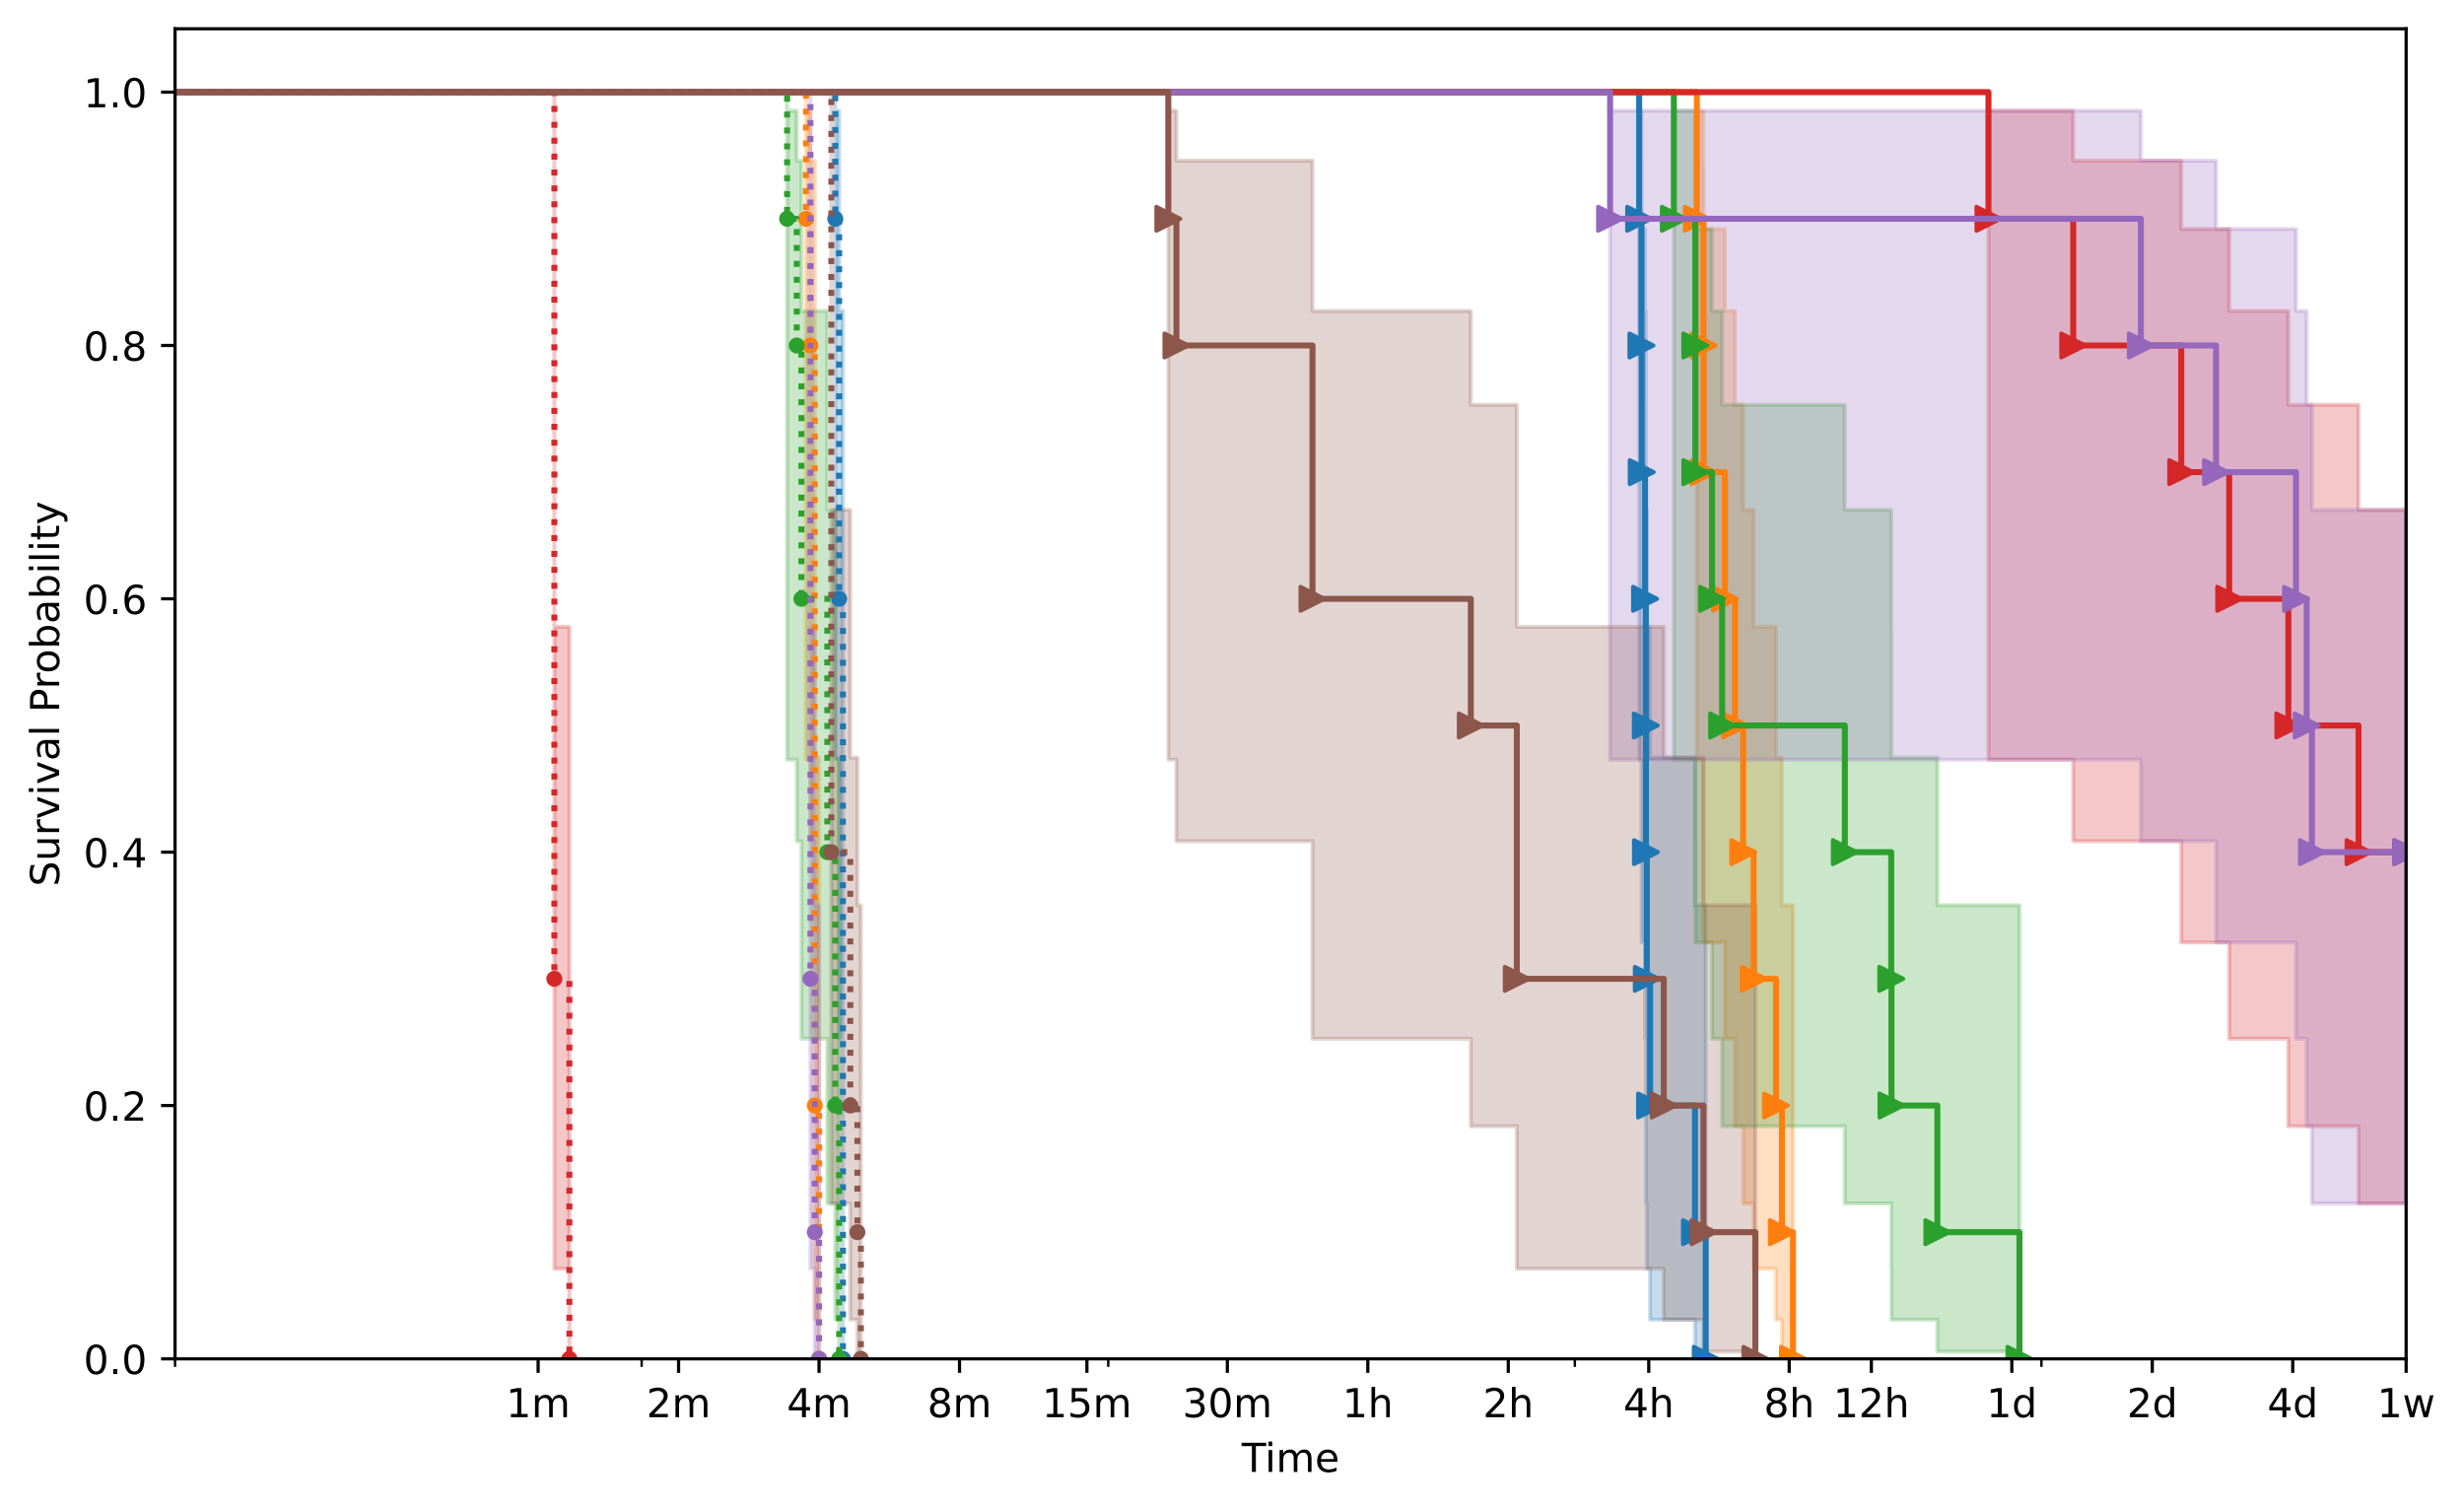 <?xml version="1.0" encoding="utf-8" standalone="no"?>
<!DOCTYPE svg PUBLIC "-//W3C//DTD SVG 1.1//EN"
  "http://www.w3.org/Graphics/SVG/1.1/DTD/svg11.dtd">
<!-- Created with matplotlib (https://matplotlib.org/) -->
<svg height="377.396pt" version="1.1" viewBox="0 0 616.252 377.396" width="616.252pt" xmlns="http://www.w3.org/2000/svg" xmlns:xlink="http://www.w3.org/1999/xlink">
 <defs>
  <style type="text/css">
*{stroke-linecap:butt;stroke-linejoin:round;}
  </style>
 </defs>
 <g id="figure_1">
  <g id="patch_1">
   <path d="M 0 377.396 
L 616.252 377.396 
L 616.252 0 
L 0 0 
z
" style="fill:#ffffff;"/>
  </g>
  <g id="axes_1">
   <g id="patch_2">
    <path d="M 43.781 339.84 
L 601.781 339.84 
L 601.781 7.2 
L 43.781 7.2 
z
" style="fill:#ffffff;"/>
   </g>
   <g id="PolyCollection_1">
    <defs>
     <path d="M -167.45 -354.356 
L -167.45 -354.356 
L 208.904 -354.356 
L 208.904 -187.406 
L 209.87 -187.406 
L 209.87 -117.602 
L 210.817 -117.602 
L 210.817 -37.556 
L 210.817 -37.556 
L 210.817 -37.556 
L 210.817 -299.62 
L 209.87 -299.62 
L 209.87 -349.693 
L 208.904 -349.693 
L 208.904 -354.356 
L -167.45 -354.356 
z
" id="m0efd5193a4" style="stroke:#1f77b4;stroke-opacity:0.25;"/>
    </defs>
    <g clip-path="url(#pd3444f89ca)">
     <use style="fill:#1f77b4;fill-opacity:0.25;stroke:#1f77b4;stroke-opacity:0.25;" x="0" xlink:href="#m0efd5193a4" y="377.396"/>
    </g>
   </g>
   <g id="PolyCollection_2">
    <defs>
     <path d="M -167.45 -354.356 
L -167.45 -354.356 
L 409.957 -354.356 
L 409.957 -187.406 
L 410.525 -187.406 
L 410.525 -167.029 
L 410.598 -167.029 
L 410.598 -141.694 
L 411.429 -141.694 
L 411.429 -117.602 
L 411.626 -117.602 
L 411.626 -95.723 
L 411.662 -95.723 
L 411.662 -76.425 
L 411.875 -76.425 
L 411.875 -60.092 
L 412.686 -60.092 
L 412.686 -47.348 
L 423.915 -47.348 
L 423.915 -39.369 
L 426.615 -39.369 
L 426.615 -37.556 
L 426.615 -37.556 
L 426.615 -37.556 
L 426.615 -151.011 
L 423.915 -151.011 
L 423.915 -187.946 
L 412.686 -187.946 
L 412.686 -220.625 
L 411.875 -220.625 
L 411.875 -249.877 
L 411.662 -249.877 
L 411.662 -276.162 
L 411.626 -276.162 
L 411.626 -299.62 
L 411.429 -299.62 
L 411.429 -320.126 
L 410.598 -320.126 
L 410.598 -337.209 
L 410.525 -337.209 
L 410.525 -349.693 
L 409.957 -349.693 
L 409.957 -354.356 
L -167.45 -354.356 
z
" id="m9e3552a23c" style="stroke:#1f77b4;stroke-opacity:0.25;"/>
    </defs>
    <g clip-path="url(#pd3444f89ca)">
     <use style="fill:#1f77b4;fill-opacity:0.25;stroke:#1f77b4;stroke-opacity:0.25;" x="0" xlink:href="#m9e3552a23c" y="377.396"/>
    </g>
   </g>
   <g id="PolyCollection_3">
    <defs>
     <path d="M -167.45 -354.356 
L -167.45 -354.356 
L 201.577 -354.356 
L 201.577 -187.406 
L 202.691 -187.406 
L 202.691 -167.029 
L 203.781 -167.029 
L 203.781 -47.348 
L 204.848 -47.348 
L 204.848 -37.556 
L 204.848 -37.556 
L 204.848 -37.556 
L 204.848 -187.946 
L 203.781 -187.946 
L 203.781 -337.209 
L 202.691 -337.209 
L 202.691 -349.693 
L 201.577 -349.693 
L 201.577 -354.356 
L -167.45 -354.356 
z
" id="md1991e4f01" style="stroke:#ff7f0e;stroke-opacity:0.25;"/>
    </defs>
    <g clip-path="url(#pd3444f89ca)">
     <use style="fill:#ff7f0e;fill-opacity:0.25;stroke:#ff7f0e;stroke-opacity:0.25;" x="0" xlink:href="#md1991e4f01" y="377.396"/>
    </g>
   </g>
   <g id="PolyCollection_4">
    <defs>
     <path d="M -167.45 -354.356 
L -167.45 -354.356 
L 424.389 -354.356 
L 424.389 -187.406 
L 426.041 -187.406 
L 426.041 -167.029 
L 426.068 -167.029 
L 426.068 -141.694 
L 431.414 -141.694 
L 431.414 -117.602 
L 433.947 -117.602 
L 433.947 -95.723 
L 435.975 -95.723 
L 435.975 -76.425 
L 438.6 -76.425 
L 438.6 -60.092 
L 444.183 -60.092 
L 444.183 -47.348 
L 445.664 -47.348 
L 445.664 -39.369 
L 448.432 -39.369 
L 448.432 -37.556 
L 448.432 -37.556 
L 448.432 -37.556 
L 448.432 -151.011 
L 445.664 -151.011 
L 445.664 -187.946 
L 444.183 -187.946 
L 444.183 -220.625 
L 438.6 -220.625 
L 438.6 -249.877 
L 435.975 -249.877 
L 435.975 -276.162 
L 433.947 -276.162 
L 433.947 -299.62 
L 431.414 -299.62 
L 431.414 -320.126 
L 426.068 -320.126 
L 426.068 -337.209 
L 426.041 -337.209 
L 426.041 -349.693 
L 424.389 -349.693 
L 424.389 -354.356 
L -167.45 -354.356 
z
" id="mb1982daeec" style="stroke:#ff7f0e;stroke-opacity:0.25;"/>
    </defs>
    <g clip-path="url(#pd3444f89ca)">
     <use style="fill:#ff7f0e;fill-opacity:0.25;stroke:#ff7f0e;stroke-opacity:0.25;" x="0" xlink:href="#mb1982daeec" y="377.396"/>
    </g>
   </g>
   <g id="PolyCollection_5">
    <defs>
     <path d="M -167.45 -354.356 
L -167.45 -354.356 
L 196.859 -354.356 
L 196.859 -187.406 
L 199.273 -187.406 
L 199.273 -167.029 
L 200.438 -167.029 
L 200.438 -117.602 
L 206.917 -117.602 
L 206.917 -76.425 
L 208.904 -76.425 
L 208.904 -47.348 
L 209.87 -47.348 
L 209.87 -37.556 
L 209.87 -37.556 
L 209.87 -37.556 
L 209.87 -187.946 
L 208.904 -187.946 
L 208.904 -249.877 
L 206.917 -249.877 
L 206.917 -299.62 
L 200.438 -299.62 
L 200.438 -337.209 
L 199.273 -337.209 
L 199.273 -349.693 
L 196.859 -349.693 
L 196.859 -354.356 
L -167.45 -354.356 
z
" id="m6c51104a6e" style="stroke:#2ca02c;stroke-opacity:0.25;"/>
    </defs>
    <g clip-path="url(#pd3444f89ca)">
     <use style="fill:#2ca02c;fill-opacity:0.25;stroke:#2ca02c;stroke-opacity:0.25;" x="0" xlink:href="#m6c51104a6e" y="377.396"/>
    </g>
   </g>
   <g id="PolyCollection_6">
    <path clip-path="url(#pd3444f89ca)" d="M -167.45 23.04 
L -167.45 23.04 
L 418.634 23.04 
L 418.634 189.991 
L 423.999 189.991 
L 423.999 210.367 
L 424.013 210.367 
L 424.013 235.703 
L 428.184 235.703 
L 428.184 259.794 
L 430.708 259.794 
L 430.708 281.674 
L 461.398 281.674 
L 461.398 300.971 
L 473.011 300.971 
L 473.011 317.305 
L 473.064 317.305 
L 473.064 330.048 
L 484.541 330.048 
L 484.541 338.027 
L 505.069 338.027 
L 505.069 339.84 
L 505.069 339.84 
L 505.069 339.84 
L 505.069 226.385 
L 484.541 226.385 
L 484.541 189.45 
L 473.064 189.45 
L 473.064 156.772 
L 473.011 156.772 
L 473.011 127.519 
L 461.398 127.519 
L 461.398 101.234 
L 430.708 101.234 
L 430.708 77.776 
L 428.184 77.776 
L 428.184 57.271 
L 424.013 57.271 
L 424.013 40.188 
L 423.999 40.188 
L 423.999 27.703 
L 418.634 27.703 
L 418.634 23.04 
L -167.45 23.04 
z
" style="fill:#2ca02c;fill-opacity:0.25;stroke:#2ca02c;stroke-opacity:0.25;"/>
   </g>
   <g id="PolyCollection_7">
    <defs>
     <path d="M -167.45 -354.356 
L -167.45 -354.356 
L 138.646 -354.356 
L 138.646 -60.092 
L 142.402 -60.092 
L 142.402 -37.556 
L 142.402 -37.556 
L 142.402 -37.556 
L 142.402 -220.625 
L 138.646 -220.625 
L 138.646 -354.356 
L -167.45 -354.356 
z
" id="me42c7a503c" style="stroke:#d62728;stroke-opacity:0.25;"/>
    </defs>
    <g clip-path="url(#pd3444f89ca)">
     <use style="fill:#d62728;fill-opacity:0.25;stroke:#d62728;stroke-opacity:0.25;" x="0" xlink:href="#me42c7a503c" y="377.396"/>
    </g>
   </g>
   <g id="PolyCollection_8">
    <path clip-path="url(#pd3444f89ca)" d="M -167.45 23.04 
L -167.45 23.04 
L 497.32 23.04 
L 497.32 189.991 
L 518.522 189.991 
L 518.522 210.367 
L 545.54 210.367 
L 545.54 235.703 
L 557.532 235.703 
L 557.532 259.794 
L 572.322 259.794 
L 572.322 281.674 
L 589.877 281.674 
L 589.877 300.971 
L 601.781 300.971 
L 601.781 300.971 
L 601.781 127.519 
L 601.781 127.519 
L 601.781 127.519 
L 589.877 127.519 
L 589.877 101.234 
L 572.322 101.234 
L 572.322 77.776 
L 557.532 77.776 
L 557.532 57.271 
L 545.54 57.271 
L 545.54 40.188 
L 518.522 40.188 
L 518.522 27.703 
L 497.32 27.703 
L 497.32 23.04 
L -167.45 23.04 
z
" style="fill:#d62728;fill-opacity:0.25;stroke:#d62728;stroke-opacity:0.25;"/>
   </g>
   <g id="PolyCollection_9">
    <defs>
     <path d="M -167.45 -354.356 
L -167.45 -354.356 
L 202.691 -354.356 
L 202.691 -60.092 
L 203.781 -60.092 
L 203.781 -39.369 
L 204.848 -39.369 
L 204.848 -37.556 
L 204.848 -37.556 
L 204.848 -37.556 
L 204.848 -151.011 
L 203.781 -151.011 
L 203.781 -220.625 
L 202.691 -220.625 
L 202.691 -354.356 
L -167.45 -354.356 
z
" id="m2eeaf48ab5" style="stroke:#9467bd;stroke-opacity:0.25;"/>
    </defs>
    <g clip-path="url(#pd3444f89ca)">
     <use style="fill:#9467bd;fill-opacity:0.25;stroke:#9467bd;stroke-opacity:0.25;" x="0" xlink:href="#m2eeaf48ab5" y="377.396"/>
    </g>
   </g>
   <g id="PolyCollection_10">
    <path clip-path="url(#pd3444f89ca)" d="M -167.45 23.04 
L -167.45 23.04 
L 402.689 23.04 
L 402.689 189.991 
L 535.426 189.991 
L 535.426 210.367 
L 554.246 210.367 
L 554.246 235.703 
L 574.241 235.703 
L 574.241 259.794 
L 576.9 259.794 
L 576.9 281.674 
L 578.214 281.674 
L 578.214 300.971 
L 601.781 300.971 
L 601.781 300.971 
L 601.781 127.519 
L 601.781 127.519 
L 601.781 127.519 
L 578.214 127.519 
L 578.214 101.234 
L 576.9 101.234 
L 576.9 77.776 
L 574.241 77.776 
L 574.241 57.271 
L 554.246 57.271 
L 554.246 40.188 
L 535.426 40.188 
L 535.426 27.703 
L 402.689 27.703 
L 402.689 23.04 
L -167.45 23.04 
z
" style="fill:#9467bd;fill-opacity:0.25;stroke:#9467bd;stroke-opacity:0.25;"/>
   </g>
   <g id="PolyCollection_11">
    <defs>
     <path d="M -167.45 -354.356 
L -167.45 -354.356 
L 207.92 -354.356 
L 207.92 -76.425 
L 212.66 -76.425 
L 212.66 -47.348 
L 214.439 -47.348 
L 214.439 -39.369 
L 215.305 -39.369 
L 215.305 -37.556 
L 215.305 -37.556 
L 215.305 -37.556 
L 215.305 -151.011 
L 214.439 -151.011 
L 214.439 -187.946 
L 212.66 -187.946 
L 212.66 -249.877 
L 207.92 -249.877 
L 207.92 -354.356 
L -167.45 -354.356 
z
" id="m595a9ac180" style="stroke:#8c564b;stroke-opacity:0.25;"/>
    </defs>
    <g clip-path="url(#pd3444f89ca)">
     <use style="fill:#8c564b;fill-opacity:0.25;stroke:#8c564b;stroke-opacity:0.25;" x="0" xlink:href="#m595a9ac180" y="377.396"/>
    </g>
   </g>
   <g id="PolyCollection_12">
    <defs>
     <path d="M -167.45 -354.356 
L -167.45 -354.356 
L 292.197 -354.356 
L 292.197 -187.406 
L 294.228 -187.406 
L 294.228 -167.029 
L 328.26 -167.029 
L 328.26 -117.602 
L 367.856 -117.602 
L 367.856 -95.723 
L 379.36 -95.723 
L 379.36 -60.092 
L 416.116 -60.092 
L 416.116 -47.348 
L 426.041 -47.348 
L 426.041 -39.369 
L 439.028 -39.369 
L 439.028 -37.556 
L 439.028 -37.556 
L 439.028 -37.556 
L 439.028 -151.011 
L 426.041 -151.011 
L 426.041 -187.946 
L 416.116 -187.946 
L 416.116 -220.625 
L 379.36 -220.625 
L 379.36 -276.162 
L 367.856 -276.162 
L 367.856 -299.62 
L 328.26 -299.62 
L 328.26 -337.209 
L 294.228 -337.209 
L 294.228 -349.693 
L 292.197 -349.693 
L 292.197 -354.356 
L -167.45 -354.356 
z
" id="m943137fe34" style="stroke:#8c564b;stroke-opacity:0.25;"/>
    </defs>
    <g clip-path="url(#pd3444f89ca)">
     <use style="fill:#8c564b;fill-opacity:0.25;stroke:#8c564b;stroke-opacity:0.25;" x="0" xlink:href="#m943137fe34" y="377.396"/>
    </g>
   </g>
   <g id="matplotlib.axis_1">
    <g id="xtick_1">
     <g id="line2d_1">
      <defs>
       <path d="M 0 0 
L 0 3.5 
" id="me471caf000" style="stroke:#000000;stroke-width:0.8;"/>
      </defs>
      <g>
       <use style="stroke:#000000;stroke-width:0.8;" x="134.589" xlink:href="#me471caf000" y="339.84"/>
      </g>
     </g>
     <g id="text_1">
      <!-- 1m -->
      <defs>
       <path d="M 12.406 8.297 
L 28.516 8.297 
L 28.516 63.922 
L 10.984 60.406 
L 10.984 69.391 
L 28.422 72.906 
L 38.281 72.906 
L 38.281 8.297 
L 54.391 8.297 
L 54.391 0 
L 12.406 0 
z
" id="DejaVuSans-49"/>
       <path d="M 52 44.188 
Q 55.375 50.25 60.062 53.125 
Q 64.75 56 71.094 56 
Q 79.641 56 84.281 50.016 
Q 88.922 44.047 88.922 33.016 
L 88.922 0 
L 79.891 0 
L 79.891 32.719 
Q 79.891 40.578 77.094 44.375 
Q 74.312 48.188 68.609 48.188 
Q 61.625 48.188 57.562 43.547 
Q 53.516 38.922 53.516 30.906 
L 53.516 0 
L 44.484 0 
L 44.484 32.719 
Q 44.484 40.625 41.703 44.406 
Q 38.922 48.188 33.109 48.188 
Q 26.219 48.188 22.156 43.531 
Q 18.109 38.875 18.109 30.906 
L 18.109 0 
L 9.078 0 
L 9.078 54.688 
L 18.109 54.688 
L 18.109 46.188 
Q 21.188 51.219 25.484 53.609 
Q 29.781 56 35.688 56 
Q 41.656 56 45.828 52.969 
Q 50 49.953 52 44.188 
z
" id="DejaVuSans-109"/>
      </defs>
      <g transform="translate(126.538 354.438)scale(0.1 -0.1)">
       <use xlink:href="#DejaVuSans-49"/>
       <use x="63.623" xlink:href="#DejaVuSans-109"/>
      </g>
     </g>
    </g>
    <g id="xtick_2">
     <g id="line2d_2">
      <g>
       <use style="stroke:#000000;stroke-width:0.8;" x="169.719" xlink:href="#me471caf000" y="339.84"/>
      </g>
     </g>
     <g id="text_2">
      <!-- 2m -->
      <defs>
       <path d="M 19.188 8.297 
L 53.609 8.297 
L 53.609 0 
L 7.328 0 
L 7.328 8.297 
Q 12.938 14.109 22.625 23.891 
Q 32.328 33.688 34.812 36.531 
Q 39.547 41.844 41.422 45.531 
Q 43.312 49.219 43.312 52.781 
Q 43.312 58.594 39.234 62.25 
Q 35.156 65.922 28.609 65.922 
Q 23.969 65.922 18.812 64.312 
Q 13.672 62.703 7.812 59.422 
L 7.812 69.391 
Q 13.766 71.781 18.938 73 
Q 24.125 74.219 28.422 74.219 
Q 39.75 74.219 46.484 68.547 
Q 53.219 62.891 53.219 53.422 
Q 53.219 48.922 51.531 44.891 
Q 49.859 40.875 45.406 35.406 
Q 44.188 33.984 37.641 27.219 
Q 31.109 20.453 19.188 8.297 
z
" id="DejaVuSans-50"/>
      </defs>
      <g transform="translate(161.667 354.438)scale(0.1 -0.1)">
       <use xlink:href="#DejaVuSans-50"/>
       <use x="63.623" xlink:href="#DejaVuSans-109"/>
      </g>
     </g>
    </g>
    <g id="xtick_3">
     <g id="line2d_3">
      <g>
       <use style="stroke:#000000;stroke-width:0.8;" x="204.848" xlink:href="#me471caf000" y="339.84"/>
      </g>
     </g>
     <g id="text_3">
      <!-- 4m -->
      <defs>
       <path d="M 37.797 64.312 
L 12.891 25.391 
L 37.797 25.391 
z
M 35.203 72.906 
L 47.609 72.906 
L 47.609 25.391 
L 58.016 25.391 
L 58.016 17.188 
L 47.609 17.188 
L 47.609 0 
L 37.797 0 
L 37.797 17.188 
L 4.891 17.188 
L 4.891 26.703 
z
" id="DejaVuSans-52"/>
      </defs>
      <g transform="translate(196.796 354.438)scale(0.1 -0.1)">
       <use xlink:href="#DejaVuSans-52"/>
       <use x="63.623" xlink:href="#DejaVuSans-109"/>
      </g>
     </g>
    </g>
    <g id="xtick_4">
     <g id="line2d_4">
      <g>
       <use style="stroke:#000000;stroke-width:0.8;" x="239.977" xlink:href="#me471caf000" y="339.84"/>
      </g>
     </g>
     <g id="text_4">
      <!-- 8m -->
      <defs>
       <path d="M 31.781 34.625 
Q 24.75 34.625 20.719 30.859 
Q 16.703 27.094 16.703 20.516 
Q 16.703 13.922 20.719 10.156 
Q 24.75 6.391 31.781 6.391 
Q 38.812 6.391 42.859 10.172 
Q 46.922 13.969 46.922 20.516 
Q 46.922 27.094 42.891 30.859 
Q 38.875 34.625 31.781 34.625 
z
M 21.922 38.812 
Q 15.578 40.375 12.031 44.719 
Q 8.5 49.078 8.5 55.328 
Q 8.5 64.062 14.719 69.141 
Q 20.953 74.219 31.781 74.219 
Q 42.672 74.219 48.875 69.141 
Q 55.078 64.062 55.078 55.328 
Q 55.078 49.078 51.531 44.719 
Q 48 40.375 41.703 38.812 
Q 48.828 37.156 52.797 32.312 
Q 56.781 27.484 56.781 20.516 
Q 56.781 9.906 50.312 4.234 
Q 43.844 -1.422 31.781 -1.422 
Q 19.734 -1.422 13.25 4.234 
Q 6.781 9.906 6.781 20.516 
Q 6.781 27.484 10.781 32.312 
Q 14.797 37.156 21.922 38.812 
z
M 18.312 54.391 
Q 18.312 48.734 21.844 45.562 
Q 25.391 42.391 31.781 42.391 
Q 38.141 42.391 41.719 45.562 
Q 45.312 48.734 45.312 54.391 
Q 45.312 60.062 41.719 63.234 
Q 38.141 66.406 31.781 66.406 
Q 25.391 66.406 21.844 63.234 
Q 18.312 60.062 18.312 54.391 
z
" id="DejaVuSans-56"/>
      </defs>
      <g transform="translate(231.926 354.438)scale(0.1 -0.1)">
       <use xlink:href="#DejaVuSans-56"/>
       <use x="63.623" xlink:href="#DejaVuSans-109"/>
      </g>
     </g>
    </g>
    <g id="xtick_5">
     <g id="line2d_5">
      <g>
       <use style="stroke:#000000;stroke-width:0.8;" x="271.836" xlink:href="#me471caf000" y="339.84"/>
      </g>
     </g>
     <g id="text_5">
      <!-- 15m -->
      <defs>
       <path d="M 10.797 72.906 
L 49.516 72.906 
L 49.516 64.594 
L 19.828 64.594 
L 19.828 46.734 
Q 21.969 47.469 24.109 47.828 
Q 26.266 48.188 28.422 48.188 
Q 40.625 48.188 47.75 41.5 
Q 54.891 34.812 54.891 23.391 
Q 54.891 11.625 47.562 5.094 
Q 40.234 -1.422 26.906 -1.422 
Q 22.312 -1.422 17.547 -0.641 
Q 12.797 0.141 7.719 1.703 
L 7.719 11.625 
Q 12.109 9.234 16.797 8.062 
Q 21.484 6.891 26.703 6.891 
Q 35.156 6.891 40.078 11.328 
Q 45.016 15.766 45.016 23.391 
Q 45.016 31 40.078 35.438 
Q 35.156 39.891 26.703 39.891 
Q 22.75 39.891 18.812 39.016 
Q 14.891 38.141 10.797 36.281 
z
" id="DejaVuSans-53"/>
      </defs>
      <g transform="translate(260.603 354.438)scale(0.1 -0.1)">
       <use xlink:href="#DejaVuSans-49"/>
       <use x="63.623" xlink:href="#DejaVuSans-53"/>
       <use x="127.246" xlink:href="#DejaVuSans-109"/>
      </g>
     </g>
    </g>
    <g id="xtick_6">
     <g id="line2d_6">
      <g>
       <use style="stroke:#000000;stroke-width:0.8;" x="306.965" xlink:href="#me471caf000" y="339.84"/>
      </g>
     </g>
     <g id="text_6">
      <!-- 30m -->
      <defs>
       <path d="M 40.578 39.312 
Q 47.656 37.797 51.625 33 
Q 55.609 28.219 55.609 21.188 
Q 55.609 10.406 48.188 4.484 
Q 40.766 -1.422 27.094 -1.422 
Q 22.516 -1.422 17.656 -0.516 
Q 12.797 0.391 7.625 2.203 
L 7.625 11.719 
Q 11.719 9.328 16.594 8.109 
Q 21.484 6.891 26.812 6.891 
Q 36.078 6.891 40.938 10.547 
Q 45.797 14.203 45.797 21.188 
Q 45.797 27.641 41.281 31.266 
Q 36.766 34.906 28.719 34.906 
L 20.219 34.906 
L 20.219 43.016 
L 29.109 43.016 
Q 36.375 43.016 40.234 45.922 
Q 44.094 48.828 44.094 54.297 
Q 44.094 59.906 40.109 62.906 
Q 36.141 65.922 28.719 65.922 
Q 24.656 65.922 20.016 65.031 
Q 15.375 64.156 9.812 62.312 
L 9.812 71.094 
Q 15.438 72.656 20.344 73.438 
Q 25.25 74.219 29.594 74.219 
Q 40.828 74.219 47.359 69.109 
Q 53.906 64.016 53.906 55.328 
Q 53.906 49.266 50.438 45.094 
Q 46.969 40.922 40.578 39.312 
z
" id="DejaVuSans-51"/>
       <path d="M 31.781 66.406 
Q 24.172 66.406 20.328 58.906 
Q 16.5 51.422 16.5 36.375 
Q 16.5 21.391 20.328 13.891 
Q 24.172 6.391 31.781 6.391 
Q 39.453 6.391 43.281 13.891 
Q 47.125 21.391 47.125 36.375 
Q 47.125 51.422 43.281 58.906 
Q 39.453 66.406 31.781 66.406 
z
M 31.781 74.219 
Q 44.047 74.219 50.516 64.516 
Q 56.984 54.828 56.984 36.375 
Q 56.984 17.969 50.516 8.266 
Q 44.047 -1.422 31.781 -1.422 
Q 19.531 -1.422 13.062 8.266 
Q 6.594 17.969 6.594 36.375 
Q 6.594 54.828 13.062 64.516 
Q 19.531 74.219 31.781 74.219 
z
" id="DejaVuSans-48"/>
      </defs>
      <g transform="translate(295.732 354.438)scale(0.1 -0.1)">
       <use xlink:href="#DejaVuSans-51"/>
       <use x="63.623" xlink:href="#DejaVuSans-48"/>
       <use x="127.246" xlink:href="#DejaVuSans-109"/>
      </g>
     </g>
    </g>
    <g id="xtick_7">
     <g id="line2d_7">
      <g>
       <use style="stroke:#000000;stroke-width:0.8;" x="342.094" xlink:href="#me471caf000" y="339.84"/>
      </g>
     </g>
     <g id="text_7">
      <!-- 1h -->
      <defs>
       <path d="M 54.891 33.016 
L 54.891 0 
L 45.906 0 
L 45.906 32.719 
Q 45.906 40.484 42.875 44.328 
Q 39.844 48.188 33.797 48.188 
Q 26.516 48.188 22.312 43.547 
Q 18.109 38.922 18.109 30.906 
L 18.109 0 
L 9.078 0 
L 9.078 75.984 
L 18.109 75.984 
L 18.109 46.188 
Q 21.344 51.125 25.703 53.562 
Q 30.078 56 35.797 56 
Q 45.219 56 50.047 50.172 
Q 54.891 44.344 54.891 33.016 
z
" id="DejaVuSans-104"/>
      </defs>
      <g transform="translate(335.744 354.438)scale(0.1 -0.1)">
       <use xlink:href="#DejaVuSans-49"/>
       <use x="63.623" xlink:href="#DejaVuSans-104"/>
      </g>
     </g>
    </g>
    <g id="xtick_8">
     <g id="line2d_8">
      <g>
       <use style="stroke:#000000;stroke-width:0.8;" x="377.224" xlink:href="#me471caf000" y="339.84"/>
      </g>
     </g>
     <g id="text_8">
      <!-- 2h -->
      <g transform="translate(370.874 354.438)scale(0.1 -0.1)">
       <use xlink:href="#DejaVuSans-50"/>
       <use x="63.623" xlink:href="#DejaVuSans-104"/>
      </g>
     </g>
    </g>
    <g id="xtick_9">
     <g id="line2d_9">
      <g>
       <use style="stroke:#000000;stroke-width:0.8;" x="412.353" xlink:href="#me471caf000" y="339.84"/>
      </g>
     </g>
     <g id="text_9">
      <!-- 4h -->
      <g transform="translate(406.003 354.438)scale(0.1 -0.1)">
       <use xlink:href="#DejaVuSans-52"/>
       <use x="63.623" xlink:href="#DejaVuSans-104"/>
      </g>
     </g>
    </g>
    <g id="xtick_10">
     <g id="line2d_10">
      <g>
       <use style="stroke:#000000;stroke-width:0.8;" x="447.482" xlink:href="#me471caf000" y="339.84"/>
      </g>
     </g>
     <g id="text_10">
      <!-- 8h -->
      <g transform="translate(441.132 354.438)scale(0.1 -0.1)">
       <use xlink:href="#DejaVuSans-56"/>
       <use x="63.623" xlink:href="#DejaVuSans-104"/>
      </g>
     </g>
    </g>
    <g id="xtick_11">
     <g id="line2d_11">
      <g>
       <use style="stroke:#000000;stroke-width:0.8;" x="468.031" xlink:href="#me471caf000" y="339.84"/>
      </g>
     </g>
     <g id="text_11">
      <!-- 12h -->
      <g transform="translate(458.5 354.438)scale(0.1 -0.1)">
       <use xlink:href="#DejaVuSans-49"/>
       <use x="63.623" xlink:href="#DejaVuSans-50"/>
       <use x="127.246" xlink:href="#DejaVuSans-104"/>
      </g>
     </g>
    </g>
    <g id="xtick_12">
     <g id="line2d_12">
      <g>
       <use style="stroke:#000000;stroke-width:0.8;" x="503.161" xlink:href="#me471caf000" y="339.84"/>
      </g>
     </g>
     <g id="text_12">
      <!-- 1d -->
      <defs>
       <path d="M 45.406 46.391 
L 45.406 75.984 
L 54.391 75.984 
L 54.391 0 
L 45.406 0 
L 45.406 8.203 
Q 42.578 3.328 38.25 0.953 
Q 33.938 -1.422 27.875 -1.422 
Q 17.969 -1.422 11.734 6.484 
Q 5.516 14.406 5.516 27.297 
Q 5.516 40.188 11.734 48.094 
Q 17.969 56 27.875 56 
Q 33.938 56 38.25 53.625 
Q 42.578 51.266 45.406 46.391 
z
M 14.797 27.297 
Q 14.797 17.391 18.875 11.75 
Q 22.953 6.109 30.078 6.109 
Q 37.203 6.109 41.297 11.75 
Q 45.406 17.391 45.406 27.297 
Q 45.406 37.203 41.297 42.844 
Q 37.203 48.484 30.078 48.484 
Q 22.953 48.484 18.875 42.844 
Q 14.797 37.203 14.797 27.297 
z
" id="DejaVuSans-100"/>
      </defs>
      <g transform="translate(496.805 354.438)scale(0.1 -0.1)">
       <use xlink:href="#DejaVuSans-49"/>
       <use x="63.623" xlink:href="#DejaVuSans-100"/>
      </g>
     </g>
    </g>
    <g id="xtick_13">
     <g id="line2d_13">
      <g>
       <use style="stroke:#000000;stroke-width:0.8;" x="538.29" xlink:href="#me471caf000" y="339.84"/>
      </g>
     </g>
     <g id="text_13">
      <!-- 2d -->
      <g transform="translate(531.935 354.438)scale(0.1 -0.1)">
       <use xlink:href="#DejaVuSans-50"/>
       <use x="63.623" xlink:href="#DejaVuSans-100"/>
      </g>
     </g>
    </g>
    <g id="xtick_14">
     <g id="line2d_14">
      <g>
       <use style="stroke:#000000;stroke-width:0.8;" x="573.419" xlink:href="#me471caf000" y="339.84"/>
      </g>
     </g>
     <g id="text_14">
      <!-- 4d -->
      <g transform="translate(567.064 354.438)scale(0.1 -0.1)">
       <use xlink:href="#DejaVuSans-52"/>
       <use x="63.623" xlink:href="#DejaVuSans-100"/>
      </g>
     </g>
    </g>
    <g id="xtick_15">
     <g id="line2d_15">
      <g>
       <use style="stroke:#000000;stroke-width:0.8;" x="601.781" xlink:href="#me471caf000" y="339.84"/>
      </g>
     </g>
     <g id="text_15">
      <!-- 1w -->
      <defs>
       <path d="M 4.203 54.688 
L 13.188 54.688 
L 24.422 12.016 
L 35.594 54.688 
L 46.188 54.688 
L 57.422 12.016 
L 68.609 54.688 
L 77.594 54.688 
L 63.281 0 
L 52.688 0 
L 40.922 44.828 
L 29.109 0 
L 18.5 0 
z
" id="DejaVuSans-119"/>
      </defs>
      <g transform="translate(594.511 354.438)scale(0.1 -0.1)">
       <use xlink:href="#DejaVuSans-49"/>
       <use x="63.623" xlink:href="#DejaVuSans-119"/>
      </g>
     </g>
    </g>
    <g id="xtick_16">
     <g id="line2d_16">
      <defs>
       <path d="M 0 0 
L 0 2 
" id="m0e5a29f271" style="stroke:#000000;stroke-width:0.6;"/>
      </defs>
      <g>
       <use style="stroke:#000000;stroke-width:0.6;" x="43.781" xlink:href="#m0e5a29f271" y="339.84"/>
      </g>
     </g>
    </g>
    <g id="xtick_17">
     <g id="line2d_17">
      <g>
       <use style="stroke:#000000;stroke-width:0.6;" x="160.478" xlink:href="#m0e5a29f271" y="339.84"/>
      </g>
     </g>
    </g>
    <g id="xtick_18">
     <g id="line2d_18">
      <g>
       <use style="stroke:#000000;stroke-width:0.6;" x="277.175" xlink:href="#m0e5a29f271" y="339.84"/>
      </g>
     </g>
    </g>
    <g id="xtick_19">
     <g id="line2d_19">
      <g>
       <use style="stroke:#000000;stroke-width:0.6;" x="393.872" xlink:href="#m0e5a29f271" y="339.84"/>
      </g>
     </g>
    </g>
    <g id="xtick_20">
     <g id="line2d_20">
      <g>
       <use style="stroke:#000000;stroke-width:0.6;" x="510.569" xlink:href="#m0e5a29f271" y="339.84"/>
      </g>
     </g>
    </g>
    <g id="text_16">
     <!-- Time -->
     <defs>
      <path d="M -0.297 72.906 
L 61.375 72.906 
L 61.375 64.594 
L 35.5 64.594 
L 35.5 0 
L 25.594 0 
L 25.594 64.594 
L -0.297 64.594 
z
" id="DejaVuSans-84"/>
      <path d="M 9.422 54.688 
L 18.406 54.688 
L 18.406 0 
L 9.422 0 
z
M 9.422 75.984 
L 18.406 75.984 
L 18.406 64.594 
L 9.422 64.594 
z
" id="DejaVuSans-105"/>
      <path d="M 56.203 29.594 
L 56.203 25.203 
L 14.891 25.203 
Q 15.484 15.922 20.484 11.062 
Q 25.484 6.203 34.422 6.203 
Q 39.594 6.203 44.453 7.469 
Q 49.312 8.734 54.109 11.281 
L 54.109 2.781 
Q 49.266 0.734 44.188 -0.344 
Q 39.109 -1.422 33.891 -1.422 
Q 20.797 -1.422 13.156 6.188 
Q 5.516 13.812 5.516 26.812 
Q 5.516 40.234 12.766 48.109 
Q 20.016 56 32.328 56 
Q 43.359 56 49.781 48.891 
Q 56.203 41.797 56.203 29.594 
z
M 47.219 32.234 
Q 47.125 39.594 43.094 43.984 
Q 39.062 48.391 32.422 48.391 
Q 24.906 48.391 20.391 44.141 
Q 15.875 39.891 15.188 32.172 
z
" id="DejaVuSans-101"/>
     </defs>
     <g transform="translate(310.548 368.117)scale(0.1 -0.1)">
      <use xlink:href="#DejaVuSans-84"/>
      <use x="57.959" xlink:href="#DejaVuSans-105"/>
      <use x="85.742" xlink:href="#DejaVuSans-109"/>
      <use x="183.154" xlink:href="#DejaVuSans-101"/>
     </g>
    </g>
   </g>
   <g id="matplotlib.axis_2">
    <g id="ytick_1">
     <g id="line2d_21">
      <defs>
       <path d="M 0 0 
L -3.5 0 
" id="m6e8bb4b958" style="stroke:#000000;stroke-width:0.8;"/>
      </defs>
      <g>
       <use style="stroke:#000000;stroke-width:0.8;" x="43.781" xlink:href="#m6e8bb4b958" y="339.84"/>
      </g>
     </g>
     <g id="text_17">
      <!-- 0.0 -->
      <defs>
       <path d="M 10.688 12.406 
L 21 12.406 
L 21 0 
L 10.688 0 
z
" id="DejaVuSans-46"/>
      </defs>
      <g transform="translate(20.878 343.639)scale(0.1 -0.1)">
       <use xlink:href="#DejaVuSans-48"/>
       <use x="63.623" xlink:href="#DejaVuSans-46"/>
       <use x="95.41" xlink:href="#DejaVuSans-48"/>
      </g>
     </g>
    </g>
    <g id="ytick_2">
     <g id="line2d_22">
      <g>
       <use style="stroke:#000000;stroke-width:0.8;" x="43.781" xlink:href="#m6e8bb4b958" y="276.48"/>
      </g>
     </g>
     <g id="text_18">
      <!-- 0.2 -->
      <g transform="translate(20.878 280.279)scale(0.1 -0.1)">
       <use xlink:href="#DejaVuSans-48"/>
       <use x="63.623" xlink:href="#DejaVuSans-46"/>
       <use x="95.41" xlink:href="#DejaVuSans-50"/>
      </g>
     </g>
    </g>
    <g id="ytick_3">
     <g id="line2d_23">
      <g>
       <use style="stroke:#000000;stroke-width:0.8;" x="43.781" xlink:href="#m6e8bb4b958" y="213.12"/>
      </g>
     </g>
     <g id="text_19">
      <!-- 0.4 -->
      <g transform="translate(20.878 216.919)scale(0.1 -0.1)">
       <use xlink:href="#DejaVuSans-48"/>
       <use x="63.623" xlink:href="#DejaVuSans-46"/>
       <use x="95.41" xlink:href="#DejaVuSans-52"/>
      </g>
     </g>
    </g>
    <g id="ytick_4">
     <g id="line2d_24">
      <g>
       <use style="stroke:#000000;stroke-width:0.8;" x="43.781" xlink:href="#m6e8bb4b958" y="149.76"/>
      </g>
     </g>
     <g id="text_20">
      <!-- 0.6 -->
      <defs>
       <path d="M 33.016 40.375 
Q 26.375 40.375 22.484 35.828 
Q 18.609 31.297 18.609 23.391 
Q 18.609 15.531 22.484 10.953 
Q 26.375 6.391 33.016 6.391 
Q 39.656 6.391 43.531 10.953 
Q 47.406 15.531 47.406 23.391 
Q 47.406 31.297 43.531 35.828 
Q 39.656 40.375 33.016 40.375 
z
M 52.594 71.297 
L 52.594 62.312 
Q 48.875 64.062 45.094 64.984 
Q 41.312 65.922 37.594 65.922 
Q 27.828 65.922 22.672 59.328 
Q 17.531 52.734 16.797 39.406 
Q 19.672 43.656 24.016 45.922 
Q 28.375 48.188 33.594 48.188 
Q 44.578 48.188 50.953 41.516 
Q 57.328 34.859 57.328 23.391 
Q 57.328 12.156 50.688 5.359 
Q 44.047 -1.422 33.016 -1.422 
Q 20.359 -1.422 13.672 8.266 
Q 6.984 17.969 6.984 36.375 
Q 6.984 53.656 15.188 63.938 
Q 23.391 74.219 37.203 74.219 
Q 40.922 74.219 44.703 73.484 
Q 48.484 72.75 52.594 71.297 
z
" id="DejaVuSans-54"/>
      </defs>
      <g transform="translate(20.878 153.559)scale(0.1 -0.1)">
       <use xlink:href="#DejaVuSans-48"/>
       <use x="63.623" xlink:href="#DejaVuSans-46"/>
       <use x="95.41" xlink:href="#DejaVuSans-54"/>
      </g>
     </g>
    </g>
    <g id="ytick_5">
     <g id="line2d_25">
      <g>
       <use style="stroke:#000000;stroke-width:0.8;" x="43.781" xlink:href="#m6e8bb4b958" y="86.4"/>
      </g>
     </g>
     <g id="text_21">
      <!-- 0.8 -->
      <g transform="translate(20.878 90.199)scale(0.1 -0.1)">
       <use xlink:href="#DejaVuSans-48"/>
       <use x="63.623" xlink:href="#DejaVuSans-46"/>
       <use x="95.41" xlink:href="#DejaVuSans-56"/>
      </g>
     </g>
    </g>
    <g id="ytick_6">
     <g id="line2d_26">
      <g>
       <use style="stroke:#000000;stroke-width:0.8;" x="43.781" xlink:href="#m6e8bb4b958" y="23.04"/>
      </g>
     </g>
     <g id="text_22">
      <!-- 1.0 -->
      <g transform="translate(20.878 26.839)scale(0.1 -0.1)">
       <use xlink:href="#DejaVuSans-49"/>
       <use x="63.623" xlink:href="#DejaVuSans-46"/>
       <use x="95.41" xlink:href="#DejaVuSans-48"/>
      </g>
     </g>
    </g>
    <g id="text_23">
     <!-- Survival Probability -->
     <defs>
      <path d="M 53.516 70.516 
L 53.516 60.891 
Q 47.906 63.578 42.922 64.891 
Q 37.938 66.219 33.297 66.219 
Q 25.25 66.219 20.875 63.094 
Q 16.5 59.969 16.5 54.203 
Q 16.5 49.359 19.406 46.891 
Q 22.312 44.438 30.422 42.922 
L 36.375 41.703 
Q 47.406 39.594 52.656 34.297 
Q 57.906 29 57.906 20.125 
Q 57.906 9.516 50.797 4.047 
Q 43.703 -1.422 29.984 -1.422 
Q 24.812 -1.422 18.969 -0.25 
Q 13.141 0.922 6.891 3.219 
L 6.891 13.375 
Q 12.891 10.016 18.656 8.297 
Q 24.422 6.594 29.984 6.594 
Q 38.422 6.594 43.016 9.906 
Q 47.609 13.234 47.609 19.391 
Q 47.609 24.75 44.312 27.781 
Q 41.016 30.812 33.5 32.328 
L 27.484 33.5 
Q 16.453 35.688 11.516 40.375 
Q 6.594 45.062 6.594 53.422 
Q 6.594 63.094 13.406 68.656 
Q 20.219 74.219 32.172 74.219 
Q 37.312 74.219 42.625 73.281 
Q 47.953 72.359 53.516 70.516 
z
" id="DejaVuSans-83"/>
      <path d="M 8.5 21.578 
L 8.5 54.688 
L 17.484 54.688 
L 17.484 21.922 
Q 17.484 14.156 20.5 10.266 
Q 23.531 6.391 29.594 6.391 
Q 36.859 6.391 41.078 11.031 
Q 45.312 15.672 45.312 23.688 
L 45.312 54.688 
L 54.297 54.688 
L 54.297 0 
L 45.312 0 
L 45.312 8.406 
Q 42.047 3.422 37.719 1 
Q 33.406 -1.422 27.688 -1.422 
Q 18.266 -1.422 13.375 4.438 
Q 8.5 10.297 8.5 21.578 
z
M 31.109 56 
z
" id="DejaVuSans-117"/>
      <path d="M 41.109 46.297 
Q 39.594 47.172 37.812 47.578 
Q 36.031 48 33.891 48 
Q 26.266 48 22.188 43.047 
Q 18.109 38.094 18.109 28.812 
L 18.109 0 
L 9.078 0 
L 9.078 54.688 
L 18.109 54.688 
L 18.109 46.188 
Q 20.953 51.172 25.484 53.578 
Q 30.031 56 36.531 56 
Q 37.453 56 38.578 55.875 
Q 39.703 55.766 41.062 55.516 
z
" id="DejaVuSans-114"/>
      <path d="M 2.984 54.688 
L 12.5 54.688 
L 29.594 8.797 
L 46.688 54.688 
L 56.203 54.688 
L 35.688 0 
L 23.484 0 
z
" id="DejaVuSans-118"/>
      <path d="M 34.281 27.484 
Q 23.391 27.484 19.188 25 
Q 14.984 22.516 14.984 16.5 
Q 14.984 11.719 18.141 8.906 
Q 21.297 6.109 26.703 6.109 
Q 34.188 6.109 38.703 11.406 
Q 43.219 16.703 43.219 25.484 
L 43.219 27.484 
z
M 52.203 31.203 
L 52.203 0 
L 43.219 0 
L 43.219 8.297 
Q 40.141 3.328 35.547 0.953 
Q 30.953 -1.422 24.312 -1.422 
Q 15.922 -1.422 10.953 3.297 
Q 6 8.016 6 15.922 
Q 6 25.141 12.172 29.828 
Q 18.359 34.516 30.609 34.516 
L 43.219 34.516 
L 43.219 35.406 
Q 43.219 41.609 39.141 45 
Q 35.062 48.391 27.688 48.391 
Q 23 48.391 18.547 47.266 
Q 14.109 46.141 10.016 43.891 
L 10.016 52.203 
Q 14.938 54.109 19.578 55.047 
Q 24.219 56 28.609 56 
Q 40.484 56 46.344 49.844 
Q 52.203 43.703 52.203 31.203 
z
" id="DejaVuSans-97"/>
      <path d="M 9.422 75.984 
L 18.406 75.984 
L 18.406 0 
L 9.422 0 
z
" id="DejaVuSans-108"/>
      <path id="DejaVuSans-32"/>
      <path d="M 19.672 64.797 
L 19.672 37.406 
L 32.078 37.406 
Q 38.969 37.406 42.719 40.969 
Q 46.484 44.531 46.484 51.125 
Q 46.484 57.672 42.719 61.234 
Q 38.969 64.797 32.078 64.797 
z
M 9.812 72.906 
L 32.078 72.906 
Q 44.344 72.906 50.609 67.359 
Q 56.891 61.812 56.891 51.125 
Q 56.891 40.328 50.609 34.812 
Q 44.344 29.297 32.078 29.297 
L 19.672 29.297 
L 19.672 0 
L 9.812 0 
z
" id="DejaVuSans-80"/>
      <path d="M 30.609 48.391 
Q 23.391 48.391 19.188 42.75 
Q 14.984 37.109 14.984 27.297 
Q 14.984 17.484 19.156 11.844 
Q 23.344 6.203 30.609 6.203 
Q 37.797 6.203 41.984 11.859 
Q 46.188 17.531 46.188 27.297 
Q 46.188 37.016 41.984 42.703 
Q 37.797 48.391 30.609 48.391 
z
M 30.609 56 
Q 42.328 56 49.016 48.375 
Q 55.719 40.766 55.719 27.297 
Q 55.719 13.875 49.016 6.219 
Q 42.328 -1.422 30.609 -1.422 
Q 18.844 -1.422 12.172 6.219 
Q 5.516 13.875 5.516 27.297 
Q 5.516 40.766 12.172 48.375 
Q 18.844 56 30.609 56 
z
" id="DejaVuSans-111"/>
      <path d="M 48.688 27.297 
Q 48.688 37.203 44.609 42.844 
Q 40.531 48.484 33.406 48.484 
Q 26.266 48.484 22.188 42.844 
Q 18.109 37.203 18.109 27.297 
Q 18.109 17.391 22.188 11.75 
Q 26.266 6.109 33.406 6.109 
Q 40.531 6.109 44.609 11.75 
Q 48.688 17.391 48.688 27.297 
z
M 18.109 46.391 
Q 20.953 51.266 25.266 53.625 
Q 29.594 56 35.594 56 
Q 45.562 56 51.781 48.094 
Q 58.016 40.188 58.016 27.297 
Q 58.016 14.406 51.781 6.484 
Q 45.562 -1.422 35.594 -1.422 
Q 29.594 -1.422 25.266 0.953 
Q 20.953 3.328 18.109 8.203 
L 18.109 0 
L 9.078 0 
L 9.078 75.984 
L 18.109 75.984 
z
" id="DejaVuSans-98"/>
      <path d="M 18.312 70.219 
L 18.312 54.688 
L 36.812 54.688 
L 36.812 47.703 
L 18.312 47.703 
L 18.312 18.016 
Q 18.312 11.328 20.141 9.422 
Q 21.969 7.516 27.594 7.516 
L 36.812 7.516 
L 36.812 0 
L 27.594 0 
Q 17.188 0 13.234 3.875 
Q 9.281 7.766 9.281 18.016 
L 9.281 47.703 
L 2.688 47.703 
L 2.688 54.688 
L 9.281 54.688 
L 9.281 70.219 
z
" id="DejaVuSans-116"/>
      <path d="M 32.172 -5.078 
Q 28.375 -14.844 24.75 -17.812 
Q 21.141 -20.797 15.094 -20.797 
L 7.906 -20.797 
L 7.906 -13.281 
L 13.188 -13.281 
Q 16.891 -13.281 18.938 -11.516 
Q 21 -9.766 23.484 -3.219 
L 25.094 0.875 
L 2.984 54.688 
L 12.5 54.688 
L 29.594 11.922 
L 46.688 54.688 
L 56.203 54.688 
z
" id="DejaVuSans-121"/>
     </defs>
     <g transform="translate(14.798 221.697)rotate(-90)scale(0.1 -0.1)">
      <use xlink:href="#DejaVuSans-83"/>
      <use x="63.477" xlink:href="#DejaVuSans-117"/>
      <use x="126.855" xlink:href="#DejaVuSans-114"/>
      <use x="167.969" xlink:href="#DejaVuSans-118"/>
      <use x="227.148" xlink:href="#DejaVuSans-105"/>
      <use x="254.932" xlink:href="#DejaVuSans-118"/>
      <use x="314.111" xlink:href="#DejaVuSans-97"/>
      <use x="375.391" xlink:href="#DejaVuSans-108"/>
      <use x="403.174" xlink:href="#DejaVuSans-32"/>
      <use x="434.961" xlink:href="#DejaVuSans-80"/>
      <use x="493.514" xlink:href="#DejaVuSans-114"/>
      <use x="532.377" xlink:href="#DejaVuSans-111"/>
      <use x="593.559" xlink:href="#DejaVuSans-98"/>
      <use x="657.035" xlink:href="#DejaVuSans-97"/>
      <use x="718.314" xlink:href="#DejaVuSans-98"/>
      <use x="781.791" xlink:href="#DejaVuSans-105"/>
      <use x="809.574" xlink:href="#DejaVuSans-108"/>
      <use x="837.357" xlink:href="#DejaVuSans-105"/>
      <use x="865.141" xlink:href="#DejaVuSans-116"/>
      <use x="904.35" xlink:href="#DejaVuSans-121"/>
     </g>
    </g>
   </g>
   <g id="line2d_27">
    <path clip-path="url(#pd3444f89ca)" d="M -1 23.04 
L 208.904 23.04 
L 208.904 54.72 
L 209.87 54.72 
L 209.87 149.76 
L 210.817 149.76 
L 210.817 339.84 
" style="fill:none;stroke:#1f77b4;stroke-dasharray:1.5,2.475;stroke-dashoffset:0;stroke-width:1.5;"/>
    <defs>
     <path d="M 0 1.5 
C 0.398 1.5 0.779 1.342 1.061 1.061 
C 1.342 0.779 1.5 0.398 1.5 0 
C 1.5 -0.398 1.342 -0.779 1.061 -1.061 
C 0.779 -1.342 0.398 -1.5 0 -1.5 
C -0.398 -1.5 -0.779 -1.342 -1.061 -1.061 
C -1.342 -0.779 -1.5 -0.398 -1.5 0 
C -1.5 0.398 -1.342 0.779 -1.061 1.061 
C -0.779 1.342 -0.398 1.5 0 1.5 
z
" id="mc3456878d4" style="stroke:#1f77b4;"/>
    </defs>
    <g clip-path="url(#pd3444f89ca)">
     <use style="fill:#1f77b4;stroke:#1f77b4;" x="-1" xlink:href="#mc3456878d4" y="37.051"/>
     <use style="fill:#1f77b4;stroke:#1f77b4;" x="208.904" xlink:href="#mc3456878d4" y="54.72"/>
     <use style="fill:#1f77b4;stroke:#1f77b4;" x="209.87" xlink:href="#mc3456878d4" y="149.76"/>
     <use style="fill:#1f77b4;stroke:#1f77b4;" x="210.817" xlink:href="#mc3456878d4" y="339.84"/>
    </g>
   </g>
   <g id="line2d_28">
    <path clip-path="url(#pd3444f89ca)" d="M -1 23.04 
L 409.957 23.04 
L 409.957 54.72 
L 410.525 54.72 
L 410.525 86.4 
L 410.598 86.4 
L 410.598 118.08 
L 411.429 118.08 
L 411.429 149.76 
L 411.626 149.76 
L 411.626 181.44 
L 411.662 181.44 
L 411.662 213.12 
L 411.875 213.12 
L 411.875 244.8 
L 412.686 244.8 
L 412.686 276.48 
L 423.915 276.48 
L 423.915 308.16 
L 426.615 308.16 
L 426.615 339.84 
" style="fill:none;stroke:#1f77b4;stroke-linecap:square;stroke-width:1.5;"/>
    <defs>
     <path d="M 3 0 
L -3 -3 
L -3 3 
z
" id="mc1dcaf50d7" style="stroke:#1f77b4;stroke-linejoin:miter;"/>
    </defs>
    <g clip-path="url(#pd3444f89ca)">
     <use style="fill:#1f77b4;stroke:#1f77b4;stroke-linejoin:miter;" x="-1" xlink:href="#mc1dcaf50d7" y="32.172"/>
     <use style="fill:#1f77b4;stroke:#1f77b4;stroke-linejoin:miter;" x="409.957" xlink:href="#mc1dcaf50d7" y="54.72"/>
     <use style="fill:#1f77b4;stroke:#1f77b4;stroke-linejoin:miter;" x="410.525" xlink:href="#mc1dcaf50d7" y="86.4"/>
     <use style="fill:#1f77b4;stroke:#1f77b4;stroke-linejoin:miter;" x="410.598" xlink:href="#mc1dcaf50d7" y="118.08"/>
     <use style="fill:#1f77b4;stroke:#1f77b4;stroke-linejoin:miter;" x="411.429" xlink:href="#mc1dcaf50d7" y="149.76"/>
     <use style="fill:#1f77b4;stroke:#1f77b4;stroke-linejoin:miter;" x="411.626" xlink:href="#mc1dcaf50d7" y="181.44"/>
     <use style="fill:#1f77b4;stroke:#1f77b4;stroke-linejoin:miter;" x="411.662" xlink:href="#mc1dcaf50d7" y="213.12"/>
     <use style="fill:#1f77b4;stroke:#1f77b4;stroke-linejoin:miter;" x="411.875" xlink:href="#mc1dcaf50d7" y="244.8"/>
     <use style="fill:#1f77b4;stroke:#1f77b4;stroke-linejoin:miter;" x="412.686" xlink:href="#mc1dcaf50d7" y="276.48"/>
     <use style="fill:#1f77b4;stroke:#1f77b4;stroke-linejoin:miter;" x="423.915" xlink:href="#mc1dcaf50d7" y="308.16"/>
     <use style="fill:#1f77b4;stroke:#1f77b4;stroke-linejoin:miter;" x="426.615" xlink:href="#mc1dcaf50d7" y="339.84"/>
    </g>
   </g>
   <g id="line2d_29">
    <path clip-path="url(#pd3444f89ca)" d="M -1 23.04 
L 201.577 23.04 
L 201.577 54.72 
L 202.691 54.72 
L 202.691 86.4 
L 203.781 86.4 
L 203.781 276.48 
L 204.848 276.48 
L 204.848 339.84 
" style="fill:none;stroke:#ff7f0e;stroke-dasharray:1.5,2.475;stroke-dashoffset:0;stroke-width:1.5;"/>
    <defs>
     <path d="M 0 1.5 
C 0.398 1.5 0.779 1.342 1.061 1.061 
C 1.342 0.779 1.5 0.398 1.5 0 
C 1.5 -0.398 1.342 -0.779 1.061 -1.061 
C 0.779 -1.342 0.398 -1.5 0 -1.5 
C -0.398 -1.5 -0.779 -1.342 -1.061 -1.061 
C -1.342 -0.779 -1.5 -0.398 -1.5 0 
C -1.5 0.398 -1.342 0.779 -1.061 1.061 
C -0.779 1.342 -0.398 1.5 0 1.5 
z
" id="mb89554543c" style="stroke:#ff7f0e;"/>
    </defs>
    <g clip-path="url(#pd3444f89ca)">
     <use style="fill:#ff7f0e;stroke:#ff7f0e;" x="-1" xlink:href="#mb89554543c" y="37.329"/>
     <use style="fill:#ff7f0e;stroke:#ff7f0e;" x="201.577" xlink:href="#mb89554543c" y="54.72"/>
     <use style="fill:#ff7f0e;stroke:#ff7f0e;" x="202.691" xlink:href="#mb89554543c" y="86.4"/>
     <use style="fill:#ff7f0e;stroke:#ff7f0e;" x="203.781" xlink:href="#mb89554543c" y="276.48"/>
     <use style="fill:#ff7f0e;stroke:#ff7f0e;" x="204.848" xlink:href="#mb89554543c" y="339.84"/>
    </g>
   </g>
   <g id="line2d_30">
    <path clip-path="url(#pd3444f89ca)" d="M -1 23.04 
L 424.389 23.04 
L 424.389 54.72 
L 426.041 54.72 
L 426.041 86.4 
L 426.068 86.4 
L 426.068 118.08 
L 431.414 118.08 
L 431.414 149.76 
L 433.947 149.76 
L 433.947 181.44 
L 435.975 181.44 
L 435.975 213.12 
L 438.6 213.12 
L 438.6 244.8 
L 444.183 244.8 
L 444.183 276.48 
L 445.664 276.48 
L 445.664 308.16 
L 448.432 308.16 
L 448.432 339.84 
" style="fill:none;stroke:#ff7f0e;stroke-linecap:square;stroke-width:1.5;"/>
    <defs>
     <path d="M 3 0 
L -3 -3 
L -3 3 
z
" id="mf77faa5d1c" style="stroke:#ff7f0e;stroke-linejoin:miter;"/>
    </defs>
    <g clip-path="url(#pd3444f89ca)">
     <use style="fill:#ff7f0e;stroke:#ff7f0e;stroke-linejoin:miter;" x="-1" xlink:href="#mf77faa5d1c" y="31.95"/>
     <use style="fill:#ff7f0e;stroke:#ff7f0e;stroke-linejoin:miter;" x="424.389" xlink:href="#mf77faa5d1c" y="54.72"/>
     <use style="fill:#ff7f0e;stroke:#ff7f0e;stroke-linejoin:miter;" x="426.041" xlink:href="#mf77faa5d1c" y="86.4"/>
     <use style="fill:#ff7f0e;stroke:#ff7f0e;stroke-linejoin:miter;" x="426.068" xlink:href="#mf77faa5d1c" y="118.08"/>
     <use style="fill:#ff7f0e;stroke:#ff7f0e;stroke-linejoin:miter;" x="431.414" xlink:href="#mf77faa5d1c" y="149.76"/>
     <use style="fill:#ff7f0e;stroke:#ff7f0e;stroke-linejoin:miter;" x="433.947" xlink:href="#mf77faa5d1c" y="181.44"/>
     <use style="fill:#ff7f0e;stroke:#ff7f0e;stroke-linejoin:miter;" x="435.975" xlink:href="#mf77faa5d1c" y="213.12"/>
     <use style="fill:#ff7f0e;stroke:#ff7f0e;stroke-linejoin:miter;" x="438.6" xlink:href="#mf77faa5d1c" y="244.8"/>
     <use style="fill:#ff7f0e;stroke:#ff7f0e;stroke-linejoin:miter;" x="444.183" xlink:href="#mf77faa5d1c" y="276.48"/>
     <use style="fill:#ff7f0e;stroke:#ff7f0e;stroke-linejoin:miter;" x="445.664" xlink:href="#mf77faa5d1c" y="308.16"/>
     <use style="fill:#ff7f0e;stroke:#ff7f0e;stroke-linejoin:miter;" x="448.432" xlink:href="#mf77faa5d1c" y="339.84"/>
    </g>
   </g>
   <g id="line2d_31">
    <path clip-path="url(#pd3444f89ca)" d="M -1 23.04 
L 196.859 23.04 
L 196.859 54.72 
L 199.273 54.72 
L 199.273 86.4 
L 200.438 86.4 
L 200.438 149.76 
L 206.917 149.76 
L 206.917 213.12 
L 208.904 213.12 
L 208.904 276.48 
L 209.87 276.48 
L 209.87 339.84 
" style="fill:none;stroke:#2ca02c;stroke-dasharray:1.5,2.475;stroke-dashoffset:0;stroke-width:1.5;"/>
    <defs>
     <path d="M 0 1.5 
C 0.398 1.5 0.779 1.342 1.061 1.061 
C 1.342 0.779 1.5 0.398 1.5 0 
C 1.5 -0.398 1.342 -0.779 1.061 -1.061 
C 0.779 -1.342 0.398 -1.5 0 -1.5 
C -0.398 -1.5 -0.779 -1.342 -1.061 -1.061 
C -1.342 -0.779 -1.5 -0.398 -1.5 0 
C -1.5 0.398 -1.342 0.779 -1.061 1.061 
C -0.779 1.342 -0.398 1.5 0 1.5 
z
" id="m234bba4ac0" style="stroke:#2ca02c;"/>
    </defs>
    <g clip-path="url(#pd3444f89ca)">
     <use style="fill:#2ca02c;stroke:#2ca02c;" x="-1" xlink:href="#m234bba4ac0" y="37.514"/>
     <use style="fill:#2ca02c;stroke:#2ca02c;" x="196.859" xlink:href="#m234bba4ac0" y="54.72"/>
     <use style="fill:#2ca02c;stroke:#2ca02c;" x="199.273" xlink:href="#m234bba4ac0" y="86.4"/>
     <use style="fill:#2ca02c;stroke:#2ca02c;" x="200.438" xlink:href="#m234bba4ac0" y="149.76"/>
     <use style="fill:#2ca02c;stroke:#2ca02c;" x="206.917" xlink:href="#m234bba4ac0" y="213.12"/>
     <use style="fill:#2ca02c;stroke:#2ca02c;" x="208.904" xlink:href="#m234bba4ac0" y="276.48"/>
     <use style="fill:#2ca02c;stroke:#2ca02c;" x="209.87" xlink:href="#m234bba4ac0" y="339.84"/>
    </g>
   </g>
   <g id="line2d_32">
    <path clip-path="url(#pd3444f89ca)" d="M -1 23.04 
L 418.634 23.04 
L 418.634 54.72 
L 423.999 54.72 
L 423.999 86.4 
L 424.013 86.4 
L 424.013 118.08 
L 428.184 118.08 
L 428.184 149.76 
L 430.708 149.76 
L 430.708 181.44 
L 461.398 181.44 
L 461.398 213.12 
L 473.011 213.12 
L 473.011 244.8 
L 473.064 244.8 
L 473.064 276.48 
L 484.541 276.48 
L 484.541 308.16 
L 505.069 308.16 
L 505.069 339.84 
" style="fill:none;stroke:#2ca02c;stroke-linecap:square;stroke-width:1.5;"/>
    <defs>
     <path d="M 3 0 
L -3 -3 
L -3 3 
z
" id="m500319bb2f" style="stroke:#2ca02c;stroke-linejoin:miter;"/>
    </defs>
    <g clip-path="url(#pd3444f89ca)">
     <use style="fill:#2ca02c;stroke:#2ca02c;stroke-linejoin:miter;" x="-1" xlink:href="#m500319bb2f" y="32.037"/>
     <use style="fill:#2ca02c;stroke:#2ca02c;stroke-linejoin:miter;" x="418.634" xlink:href="#m500319bb2f" y="54.72"/>
     <use style="fill:#2ca02c;stroke:#2ca02c;stroke-linejoin:miter;" x="423.999" xlink:href="#m500319bb2f" y="86.4"/>
     <use style="fill:#2ca02c;stroke:#2ca02c;stroke-linejoin:miter;" x="424.013" xlink:href="#m500319bb2f" y="118.08"/>
     <use style="fill:#2ca02c;stroke:#2ca02c;stroke-linejoin:miter;" x="428.184" xlink:href="#m500319bb2f" y="149.76"/>
     <use style="fill:#2ca02c;stroke:#2ca02c;stroke-linejoin:miter;" x="430.708" xlink:href="#m500319bb2f" y="181.44"/>
     <use style="fill:#2ca02c;stroke:#2ca02c;stroke-linejoin:miter;" x="461.398" xlink:href="#m500319bb2f" y="213.12"/>
     <use style="fill:#2ca02c;stroke:#2ca02c;stroke-linejoin:miter;" x="473.011" xlink:href="#m500319bb2f" y="244.8"/>
     <use style="fill:#2ca02c;stroke:#2ca02c;stroke-linejoin:miter;" x="473.064" xlink:href="#m500319bb2f" y="276.48"/>
     <use style="fill:#2ca02c;stroke:#2ca02c;stroke-linejoin:miter;" x="484.541" xlink:href="#m500319bb2f" y="308.16"/>
     <use style="fill:#2ca02c;stroke:#2ca02c;stroke-linejoin:miter;" x="505.069" xlink:href="#m500319bb2f" y="339.84"/>
    </g>
   </g>
   <g id="line2d_33">
    <path clip-path="url(#pd3444f89ca)" d="M -1 23.04 
L 138.646 23.04 
L 138.646 244.8 
L 142.402 244.8 
L 142.402 339.84 
" style="fill:none;stroke:#d62728;stroke-dasharray:1.5,2.475;stroke-dashoffset:0;stroke-width:1.5;"/>
    <defs>
     <path d="M 0 1.5 
C 0.398 1.5 0.779 1.342 1.061 1.061 
C 1.342 0.779 1.5 0.398 1.5 0 
C 1.5 -0.398 1.342 -0.779 1.061 -1.061 
C 0.779 -1.342 0.398 -1.5 0 -1.5 
C -0.398 -1.5 -0.779 -1.342 -1.061 -1.061 
C -1.342 -0.779 -1.5 -0.398 -1.5 0 
C -1.5 0.398 -1.342 0.779 -1.061 1.061 
C -0.779 1.342 -0.398 1.5 0 1.5 
z
" id="mc166197126" style="stroke:#d62728;"/>
    </defs>
    <g clip-path="url(#pd3444f89ca)">
     <use style="fill:#d62728;stroke:#d62728;" x="-1" xlink:href="#mc166197126" y="143.629"/>
     <use style="fill:#d62728;stroke:#d62728;" x="138.646" xlink:href="#mc166197126" y="244.8"/>
     <use style="fill:#d62728;stroke:#d62728;" x="142.402" xlink:href="#mc166197126" y="339.84"/>
    </g>
   </g>
   <g id="line2d_34">
    <path clip-path="url(#pd3444f89ca)" d="M -1 23.04 
L 497.32 23.04 
L 497.32 54.72 
L 518.522 54.72 
L 518.522 86.4 
L 545.54 86.4 
L 545.54 118.08 
L 557.532 118.08 
L 557.532 149.76 
L 572.322 149.76 
L 572.322 181.44 
L 589.877 181.44 
L 589.877 213.12 
L 601.781 213.12 
L 601.781 213.12 
" style="fill:none;stroke:#d62728;stroke-linecap:square;stroke-width:1.5;"/>
    <defs>
     <path d="M 3 0 
L -3 -3 
L -3 3 
z
" id="m86aa7c6591" style="stroke:#d62728;stroke-linejoin:miter;"/>
    </defs>
    <g clip-path="url(#pd3444f89ca)">
     <use style="fill:#d62728;stroke:#d62728;stroke-linejoin:miter;" x="-1" xlink:href="#m86aa7c6591" y="30.972"/>
     <use style="fill:#d62728;stroke:#d62728;stroke-linejoin:miter;" x="497.32" xlink:href="#m86aa7c6591" y="54.72"/>
     <use style="fill:#d62728;stroke:#d62728;stroke-linejoin:miter;" x="518.522" xlink:href="#m86aa7c6591" y="86.4"/>
     <use style="fill:#d62728;stroke:#d62728;stroke-linejoin:miter;" x="545.54" xlink:href="#m86aa7c6591" y="118.08"/>
     <use style="fill:#d62728;stroke:#d62728;stroke-linejoin:miter;" x="557.532" xlink:href="#m86aa7c6591" y="149.76"/>
     <use style="fill:#d62728;stroke:#d62728;stroke-linejoin:miter;" x="572.322" xlink:href="#m86aa7c6591" y="181.44"/>
     <use style="fill:#d62728;stroke:#d62728;stroke-linejoin:miter;" x="589.877" xlink:href="#m86aa7c6591" y="213.12"/>
     <use style="fill:#d62728;stroke:#d62728;stroke-linejoin:miter;" x="601.781" xlink:href="#m86aa7c6591" y="213.12"/>
    </g>
   </g>
   <g id="line2d_35">
    <path clip-path="url(#pd3444f89ca)" d="M -1 23.04 
L 202.691 23.04 
L 202.691 244.8 
L 203.781 244.8 
L 203.781 308.16 
L 204.848 308.16 
L 204.848 339.84 
" style="fill:none;stroke:#9467bd;stroke-dasharray:1.5,2.475;stroke-dashoffset:0;stroke-width:1.5;"/>
    <defs>
     <path d="M 0 1.5 
C 0.398 1.5 0.779 1.342 1.061 1.061 
C 1.342 0.779 1.5 0.398 1.5 0 
C 1.5 -0.398 1.342 -0.779 1.061 -1.061 
C 0.779 -1.342 0.398 -1.5 0 -1.5 
C -0.398 -1.5 -0.779 -1.342 -1.061 -1.061 
C -1.342 -0.779 -1.5 -0.398 -1.5 0 
C -1.5 0.398 -1.342 0.779 -1.061 1.061 
C -0.779 1.342 -0.398 1.5 0 1.5 
z
" id="mede766fa68" style="stroke:#9467bd;"/>
    </defs>
    <g clip-path="url(#pd3444f89ca)">
     <use style="fill:#9467bd;stroke:#9467bd;" x="-1" xlink:href="#mede766fa68" y="122.764"/>
     <use style="fill:#9467bd;stroke:#9467bd;" x="202.691" xlink:href="#mede766fa68" y="244.8"/>
     <use style="fill:#9467bd;stroke:#9467bd;" x="203.781" xlink:href="#mede766fa68" y="308.16"/>
     <use style="fill:#9467bd;stroke:#9467bd;" x="204.848" xlink:href="#mede766fa68" y="339.84"/>
    </g>
   </g>
   <g id="line2d_36">
    <path clip-path="url(#pd3444f89ca)" d="M -1 23.04 
L 402.689 23.04 
L 402.689 54.72 
L 535.426 54.72 
L 535.426 86.4 
L 554.246 86.4 
L 554.246 118.08 
L 574.241 118.08 
L 574.241 149.76 
L 576.9 149.76 
L 576.9 181.44 
L 578.214 181.44 
L 578.214 213.12 
L 601.781 213.12 
L 601.781 213.12 
" style="fill:none;stroke:#9467bd;stroke-linecap:square;stroke-width:1.5;"/>
    <defs>
     <path d="M 3 0 
L -3 -3 
L -3 3 
z
" id="m0ef486c953" style="stroke:#9467bd;stroke-linejoin:miter;"/>
    </defs>
    <g clip-path="url(#pd3444f89ca)">
     <use style="fill:#9467bd;stroke:#9467bd;stroke-linejoin:miter;" x="-1" xlink:href="#m0ef486c953" y="32.289"/>
     <use style="fill:#9467bd;stroke:#9467bd;stroke-linejoin:miter;" x="402.689" xlink:href="#m0ef486c953" y="54.72"/>
     <use style="fill:#9467bd;stroke:#9467bd;stroke-linejoin:miter;" x="535.426" xlink:href="#m0ef486c953" y="86.4"/>
     <use style="fill:#9467bd;stroke:#9467bd;stroke-linejoin:miter;" x="554.246" xlink:href="#m0ef486c953" y="118.08"/>
     <use style="fill:#9467bd;stroke:#9467bd;stroke-linejoin:miter;" x="574.241" xlink:href="#m0ef486c953" y="149.76"/>
     <use style="fill:#9467bd;stroke:#9467bd;stroke-linejoin:miter;" x="576.9" xlink:href="#m0ef486c953" y="181.44"/>
     <use style="fill:#9467bd;stroke:#9467bd;stroke-linejoin:miter;" x="578.214" xlink:href="#m0ef486c953" y="213.12"/>
     <use style="fill:#9467bd;stroke:#9467bd;stroke-linejoin:miter;" x="601.781" xlink:href="#m0ef486c953" y="213.12"/>
    </g>
   </g>
   <g id="line2d_37">
    <path clip-path="url(#pd3444f89ca)" d="M -1 23.04 
L 207.92 23.04 
L 207.92 213.12 
L 212.66 213.12 
L 212.66 276.48 
L 214.439 276.48 
L 214.439 308.16 
L 215.305 308.16 
L 215.305 339.84 
" style="fill:none;stroke:#8c564b;stroke-dasharray:1.5,2.475;stroke-dashoffset:0;stroke-width:1.5;"/>
    <defs>
     <path d="M 0 1.5 
C 0.398 1.5 0.779 1.342 1.061 1.061 
C 1.342 0.779 1.5 0.398 1.5 0 
C 1.5 -0.398 1.342 -0.779 1.061 -1.061 
C 0.779 -1.342 0.398 -1.5 0 -1.5 
C -0.398 -1.5 -0.779 -1.342 -1.061 -1.061 
C -1.342 -0.779 -1.5 -0.398 -1.5 0 
C -1.5 0.398 -1.342 0.779 -1.061 1.061 
C -0.779 1.342 -0.398 1.5 0 1.5 
z
" id="m9580583839" style="stroke:#8c564b;"/>
    </defs>
    <g clip-path="url(#pd3444f89ca)">
     <use style="fill:#8c564b;stroke:#8c564b;" x="-1" xlink:href="#m9580583839" y="107.327"/>
     <use style="fill:#8c564b;stroke:#8c564b;" x="207.92" xlink:href="#m9580583839" y="213.12"/>
     <use style="fill:#8c564b;stroke:#8c564b;" x="212.66" xlink:href="#m9580583839" y="276.48"/>
     <use style="fill:#8c564b;stroke:#8c564b;" x="214.439" xlink:href="#m9580583839" y="308.16"/>
     <use style="fill:#8c564b;stroke:#8c564b;" x="215.305" xlink:href="#m9580583839" y="339.84"/>
    </g>
   </g>
   <g id="line2d_38">
    <path clip-path="url(#pd3444f89ca)" d="M -1 23.04 
L 292.197 23.04 
L 292.197 54.72 
L 294.228 54.72 
L 294.228 86.4 
L 328.26 86.4 
L 328.26 149.76 
L 367.856 149.76 
L 367.856 181.44 
L 379.36 181.44 
L 379.36 244.8 
L 416.116 244.8 
L 416.116 276.48 
L 426.041 276.48 
L 426.041 308.16 
L 439.028 308.16 
L 439.028 339.84 
" style="fill:none;stroke:#8c564b;stroke-linecap:square;stroke-width:1.5;"/>
    <defs>
     <path d="M 3 0 
L -3 -3 
L -3 3 
z
" id="m688aa7106e" style="stroke:#8c564b;stroke-linejoin:miter;"/>
    </defs>
    <g clip-path="url(#pd3444f89ca)">
     <use style="fill:#8c564b;stroke:#8c564b;stroke-linejoin:miter;" x="-1" xlink:href="#m688aa7106e" y="34.512"/>
     <use style="fill:#8c564b;stroke:#8c564b;stroke-linejoin:miter;" x="292.197" xlink:href="#m688aa7106e" y="54.72"/>
     <use style="fill:#8c564b;stroke:#8c564b;stroke-linejoin:miter;" x="294.228" xlink:href="#m688aa7106e" y="86.4"/>
     <use style="fill:#8c564b;stroke:#8c564b;stroke-linejoin:miter;" x="328.26" xlink:href="#m688aa7106e" y="149.76"/>
     <use style="fill:#8c564b;stroke:#8c564b;stroke-linejoin:miter;" x="367.856" xlink:href="#m688aa7106e" y="181.44"/>
     <use style="fill:#8c564b;stroke:#8c564b;stroke-linejoin:miter;" x="379.36" xlink:href="#m688aa7106e" y="244.8"/>
     <use style="fill:#8c564b;stroke:#8c564b;stroke-linejoin:miter;" x="416.116" xlink:href="#m688aa7106e" y="276.48"/>
     <use style="fill:#8c564b;stroke:#8c564b;stroke-linejoin:miter;" x="426.041" xlink:href="#m688aa7106e" y="308.16"/>
     <use style="fill:#8c564b;stroke:#8c564b;stroke-linejoin:miter;" x="439.028" xlink:href="#m688aa7106e" y="339.84"/>
    </g>
   </g>
   <g id="patch_3">
    <path d="M 43.781 339.84 
L 43.781 7.2 
" style="fill:none;stroke:#000000;stroke-linecap:square;stroke-linejoin:miter;stroke-width:0.8;"/>
   </g>
   <g id="patch_4">
    <path d="M 601.781 339.84 
L 601.781 7.2 
" style="fill:none;stroke:#000000;stroke-linecap:square;stroke-linejoin:miter;stroke-width:0.8;"/>
   </g>
   <g id="patch_5">
    <path d="M 43.781 339.84 
L 601.781 339.84 
" style="fill:none;stroke:#000000;stroke-linecap:square;stroke-linejoin:miter;stroke-width:0.8;"/>
   </g>
   <g id="patch_6">
    <path d="M 43.781 7.2 
L 601.781 7.2 
" style="fill:none;stroke:#000000;stroke-linecap:square;stroke-linejoin:miter;stroke-width:0.8;"/>
   </g>
  </g>
 </g>
 <defs>
  <clipPath id="pd3444f89ca">
   <rect height="332.64" width="558" x="43.781" y="7.2"/>
  </clipPath>
 </defs>
</svg>
